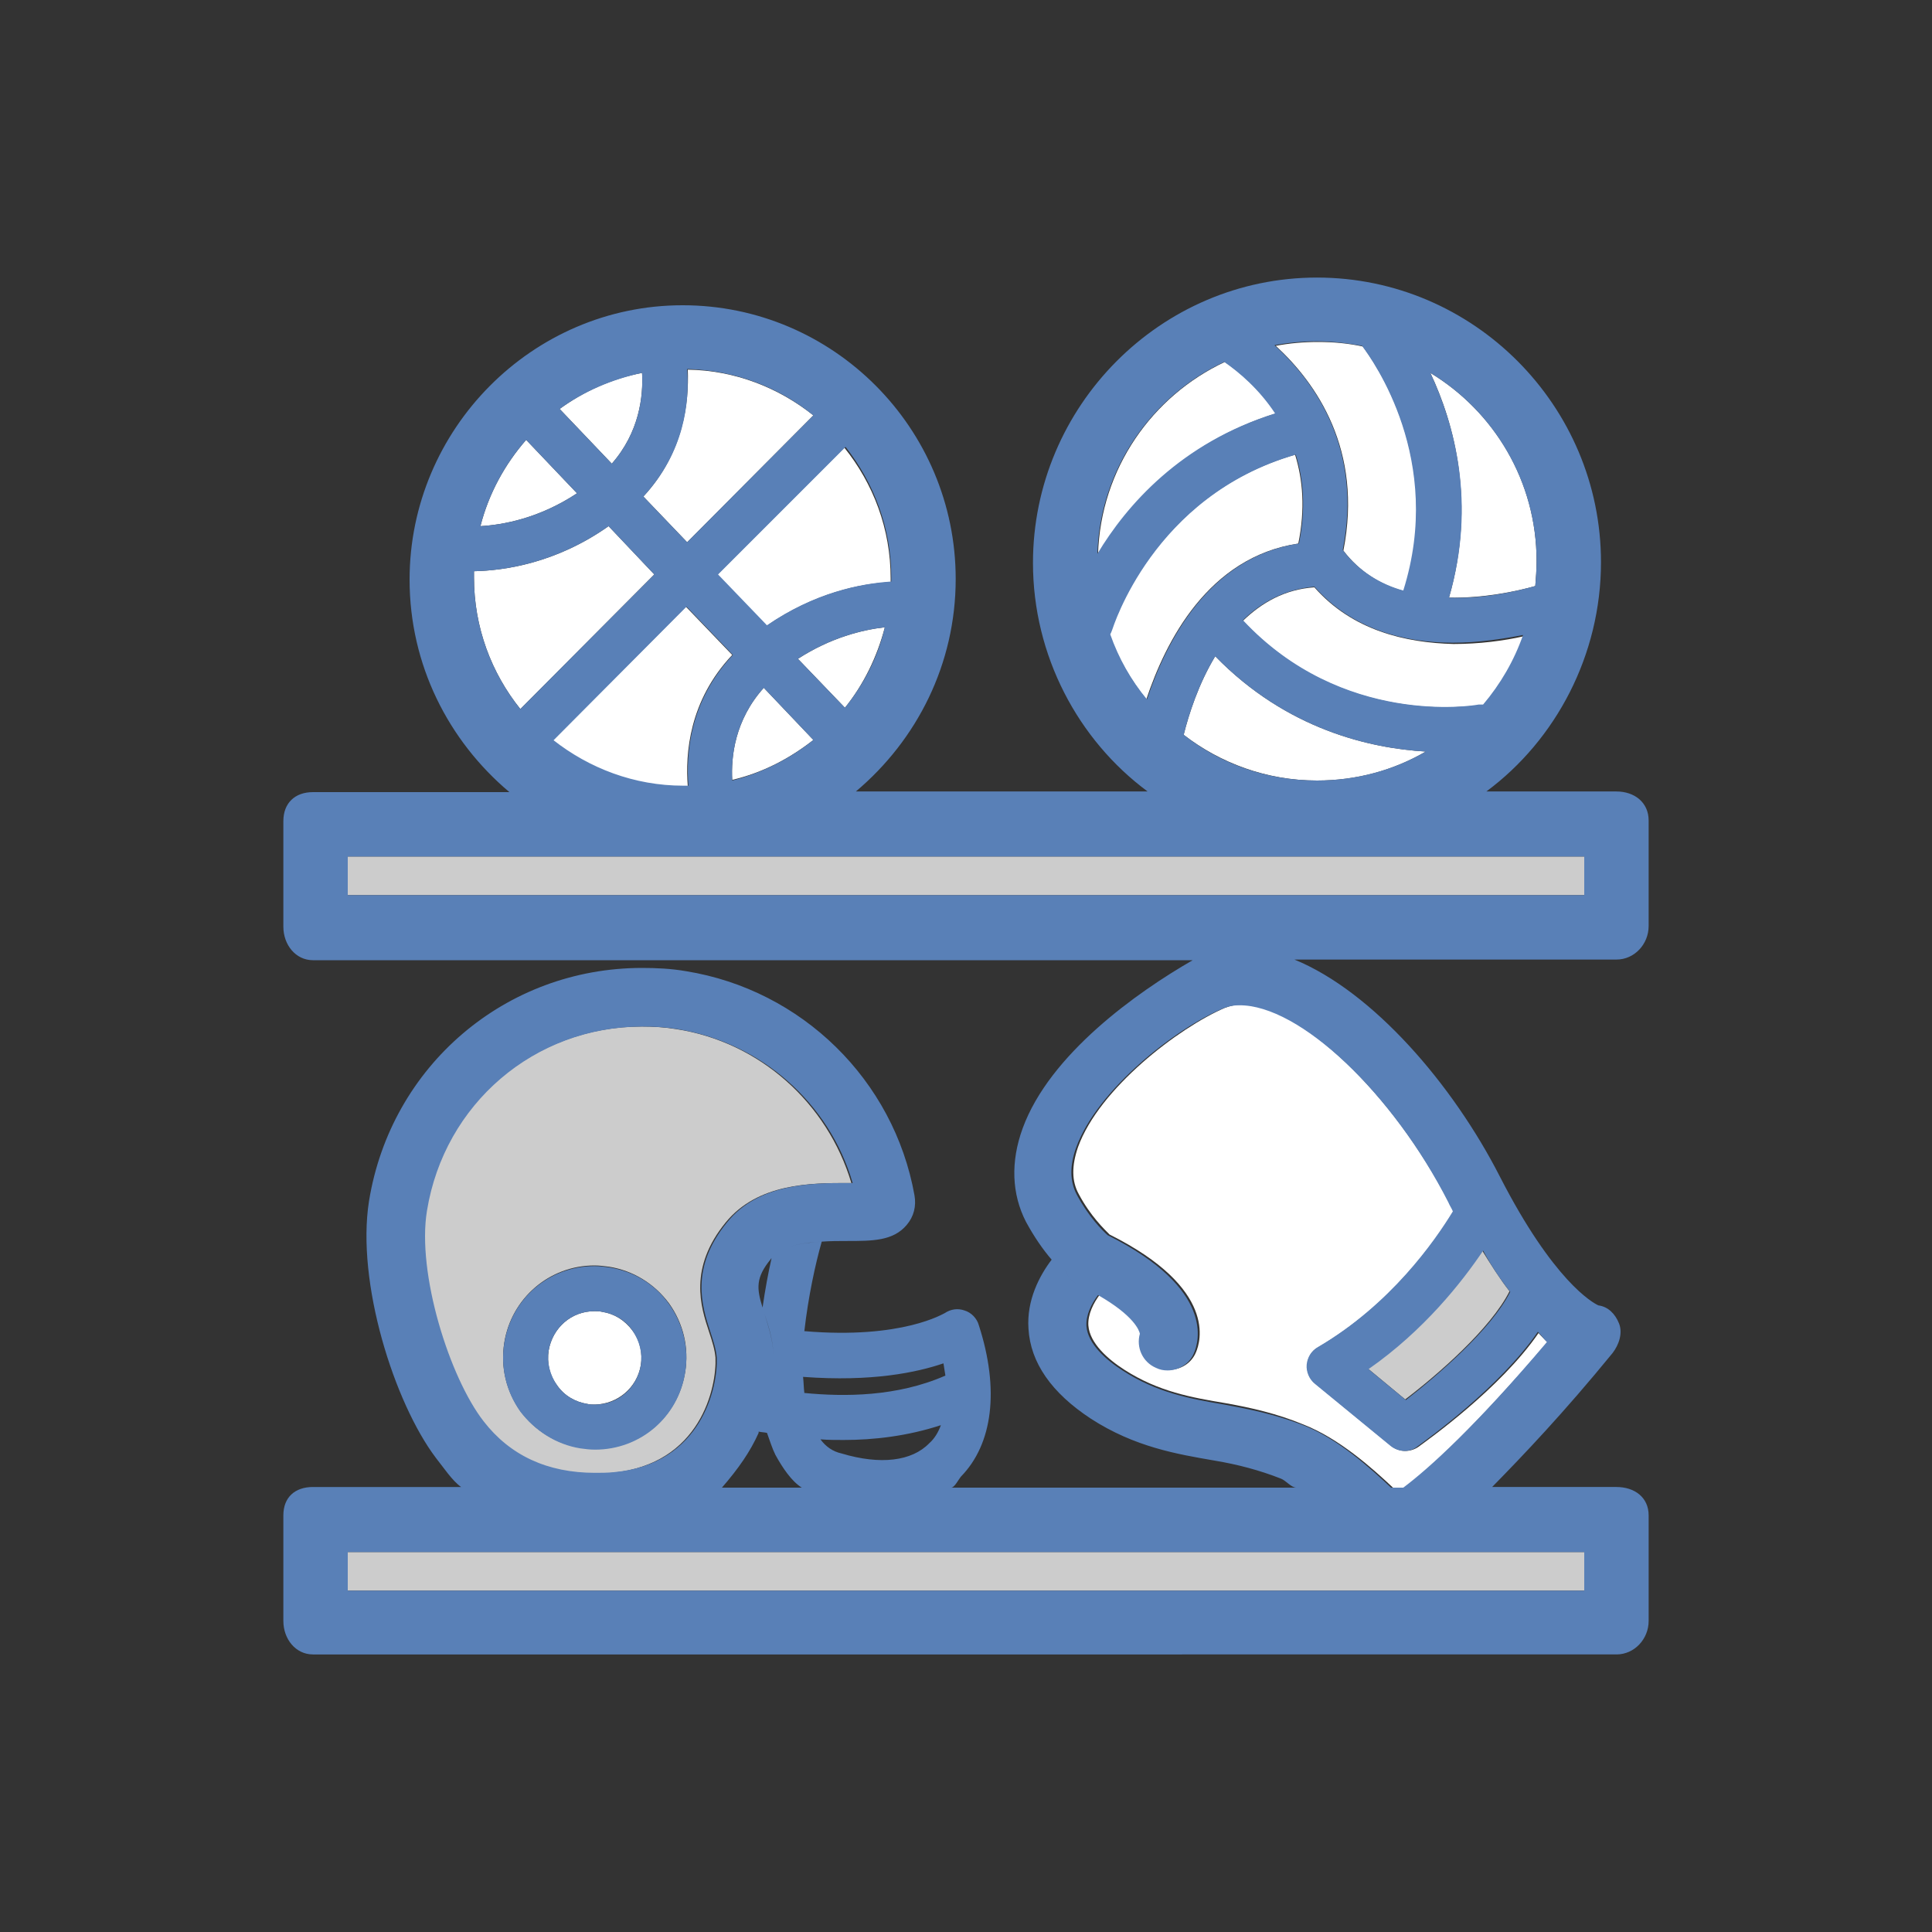 <?xml version="1.0" encoding="utf-8"?>
<!-- Generator: Adobe Illustrator 18.1.1, SVG Export Plug-In . SVG Version: 6.00 Build 0)  -->
<svg version="1.1" id="Layer_1" xmlns="http://www.w3.org/2000/svg" xmlns:xlink="http://www.w3.org/1999/xlink" x="0px" y="0px"
	 viewBox="0 0 300 300" enable-background="new 0 0 300 300" xml:space="preserve">
<rect x="0" y="0" width="300" height="300" fill="#333333" stroke="none"/>
<g>
	<path fill="none" d="M146.8,213.6c-0.1-0.6-0.2-1.2-0.3-1.9c-4.1,1.4-11.1,2.9-21.7,2.1c0,0.8,0.1,1.7,0.2,2.5
		C131.1,216.9,139.3,216.8,146.8,213.6z"/>
	<path fill="none" d="M127.4,223.5c0.9,1.1,2,1.9,3.3,2.3c6,1.8,10.9,1.2,13.6-1.6c0.8-0.8,1.3-1.7,1.8-2.8
		c-5.1,1.7-10.4,2.3-15.1,2.3C129.8,223.6,128.5,223.5,127.4,223.5z"/>
	<path fill="none" d="M120.4,225.9c-0.5-1-0.9-2.2-1.3-3.3c-0.5-0.1-0.9,0-1.3,0c-1.3,2.9-3.1,5.5-5.6,8.5h12.4
		C122.9,230,121.5,227.9,120.4,225.9z"/>
	<path fill="none" d="M119.7,195.6c-2.4,3-2.2,4.7-1.3,7.5c0.4-2.8,0.9-5.4,1.4-7.7C119.8,195.5,119.8,195.5,119.7,195.6z"/>
	<path fill="#FFFFFF" d="M99.9,77.1l6.8,7.1l19.6-19.7c-5.4-4.3-12.2-7-19.5-7.1C107,62.4,106.2,70.3,99.9,77.1z"/>
	<path fill="#FFFFFF" d="M119,97.2c7.4-5.1,14.6-6.6,19.3-6.8c0-0.2,0-0.4,0-0.6c0-7.7-2.7-14.7-7.2-20.3l-19.8,19.8L119,97.2z"/>
	<path fill="#FFFFFF" d="M99.7,57.9c-4.7,0.9-9.1,2.9-12.8,5.6l8.1,8.5C99.3,67.1,99.9,61.5,99.7,57.9z"/>
	<path fill="#FFFFFF" d="M113.7,121.1c4.7-1.1,8.9-3.3,12.6-6.2l-7.7-8.1C114.1,111.8,113.5,117.5,113.7,121.1z"/>
	<path fill="#FFFFFF" d="M131.2,109.9c2.9-3.6,5-7.9,6.2-12.5c-3.5,0.4-8.4,1.6-13.5,4.9L131.2,109.9z"/>
	<path fill="#FFFFFF" d="M94.5,81.7c-8.2,5.8-16.3,6.9-20.9,7c0,0.3,0,0.7,0,1c0,7.7,2.7,14.8,7.2,20.4l20.8-20.9L94.5,81.7z"/>
	<path fill="#FFFFFF" d="M113.7,101.7l-7.2-7.5L85.8,115c5.5,4.4,12.6,7.1,20.2,7.1c0.3,0,0.5,0,0.8,0
		C106.4,117,107,108.8,113.7,101.7z"/>
	<path fill="#FFFFFF" d="M81.7,68.3c-3.3,3.8-5.8,8.3-7.1,13.4c3.5-0.2,9.1-1.2,15-5.1L81.7,68.3z"/>
	<path fill="#FFFFFF" d="M188.7,101.9c-2.6,4.3-4.1,9-4.9,12.2c5.7,4.4,12.9,7.1,20.7,7.1c6.2,0,11.9-1.6,16.9-4.5
		C212.8,116.2,199.8,113.3,188.7,101.9z"/>
	<path fill="#FFFFFF" d="M204.1,91.2c-4.6,0.3-8.2,2.4-11.1,5.2c15.4,16.5,35.7,13.2,36.6,13.1c0.2,0,0.4-0.1,0.7,0
		c2.7-3.1,4.9-6.8,6.3-10.7c-3.1,0.7-6.9,1.2-10.9,1.2C218.2,99.8,210,97.9,204.1,91.2z"/>
	<path fill="#FFFFFF" d="M225,92.8c5.2,0.1,10.2-0.9,13.4-1.8c0.1-1.3,0.2-2.5,0.2-3.9c0-12.4-6.6-23.2-16.5-29.2
		C225.8,65.7,229.2,78.1,225,92.8z"/>
	<path fill="#FFFFFF" d="M201.6,84.4c1.1-5.4,0.7-9.9-0.5-13.8c-22.2,6.4-28.4,27-28.5,27.2c-0.1,0.2-0.2,0.5-0.3,0.7
		c1.3,3.7,3.3,7.1,5.7,10.1C181,99.6,187.6,86.5,201.6,84.4z"/>
	<path fill="#FFFFFF" d="M208.6,85.5c2.5,3.3,5.8,5.3,9.4,6.3c6.4-20.3-4.7-35.8-6.4-38c-2.3-0.5-4.6-0.7-7-0.7
		c-2.2,0-4.4,0.2-6.5,0.6C204.3,59.4,211.7,69.8,208.6,85.5z"/>
	<path fill="#FFFFFF" d="M198.1,64.2c-2.5-3.8-5.7-6.5-7.9-8c-11.3,5.3-19.3,16.6-19.7,29.9C175,78.6,183.4,68.8,198.1,64.2z"/>
	<path fill="#CCCCCC" d="M111.1,210.8c-0.1-1.2-0.5-2.5-1-4c-1.3-3.9-3.2-9.9,2.6-17c5-6.1,13.3-6.1,18.8-6.1c0.2,0,0.5,0,0.7,0
		c-3.7-12.4-14.2-21.9-27.2-23.9c-1.8-0.3-3.6-0.4-5.4-0.4c-16.7,0-30.8,12-33.5,28.6c-1.6,9.8,3.5,25.9,8.7,32.8
		c4,5.3,9.8,8,17.3,8c0.9,0,1.9,0,2.9-0.1C108.9,227.4,111.3,215.3,111.1,210.8z M92.4,225c-0.8,0-1.5-0.1-2.3-0.2
		c-3.7-0.6-7-2.6-9.3-5.7c-2.2-3.1-3.1-6.8-2.5-10.6c1.1-6.9,7-12,14-12c0.8,0,1.5,0.1,2.3,0.2c3.7,0.6,7,2.6,9.3,5.7
		c2.2,3.1,3.1,6.8,2.5,10.6C105.3,220,99.4,225,92.4,225z"/>
	<path fill="#FFFFFF" d="M99.5,212c0.3-1.9-0.1-3.8-1.3-5.4s-2.8-2.6-4.7-2.9c-0.4-0.1-0.8-0.1-1.2-0.1c-3.6,0-6.5,2.6-7.1,6.1
		c-0.3,1.9,0.1,3.8,1.3,5.4c1.1,1.6,2.8,2.6,4.7,2.9c0.4,0.1,0.8,0.1,1.2,0.1C95.9,218,98.9,215.5,99.5,212z"/>
	<path fill="#FFFFFF" d="M240.3,208.4c-0.5-0.4-0.9-0.9-1.4-1.4c-5.9,8.6-17.2,16.6-18.7,17.7c-0.6,0.4-1.3,0.6-2,0.6
		c-0.8,0-1.6-0.3-2.2-0.8l-11.7-9.6c-0.9-0.7-1.4-1.8-1.3-3s0.7-2.2,1.7-2.7c11.3-6.6,18.2-16.5,21-21.1c-0.2-0.5-0.5-0.9-0.7-1.4
		c-8.7-16.9-23.2-30.7-32.3-30.7c-0.9,0-1.7,0.2-2.5,0.5c-7.2,3.1-19.5,12.5-22.8,21.6c-1,2.9-1,5.3,0.1,7.3c1.8,3.4,4,5.5,4.8,6.3
		c16.8,8.4,14.1,16.7,13.4,18.3c-0.7,1.7-2.4,2.7-4.1,2.7c-0.6,0-1.2-0.1-1.8-0.4c-2.1-0.9-3.1-3.2-2.5-5.3c-0.1-0.5-1-2.7-6.5-6
		c-1,1.3-1.9,3.1-1.8,4.8c0.2,2.8,3.1,5.3,5.6,6.9c5.3,3.4,10.4,4.3,15.8,5.2c3.9,0.7,7.9,1.6,12,3.3c5.6,2.2,10.7,6.8,13.9,9.8h1.9
		C222,228,229.3,221.3,240.3,208.4z"/>
	<path fill="#CCCCCC" d="M212.4,212.5l5.8,4.8c5-3.8,13.3-11,16.2-16.8c-1.5-1.9-3-4.3-4.3-6.4C226.9,199.1,221,206.5,212.4,212.5z"
		/>
	<rect x="54" y="133" fill="#CCCCCC" width="192" height="6"/>
	<rect x="54" y="241" fill="#CCCCCC" width="192" height="6"/>
	<g>
		<path fill="#5980B7" d="M90.1,224.9c0.7,0.1,1.5,0.2,2.3,0.2c7,0,12.9-5,14-12c0.6-3.7-0.3-7.5-2.5-10.6c-2.2-3.1-5.5-5.1-9.3-5.7
			c-0.7-0.1-1.5-0.2-2.3-0.2c-7,0-12.9,5-14,12c-0.6,3.7,0.3,7.5,2.5,10.6C83.1,222.2,86.4,224.3,90.1,224.9z M85.2,209.7
			c0.6-3.5,3.5-6.1,7.1-6.1c0.4,0,0.8,0,1.2,0.1c1.9,0.3,3.6,1.3,4.7,2.9s1.6,3.5,1.3,5.4c-0.6,3.5-3.5,6.1-7.1,6.1
			c-0.4,0-0.8,0-1.2-0.1c-1.9-0.3-3.6-1.3-4.7-2.9C85.4,213.5,84.9,211.6,85.2,209.7z"/>
		<path fill="#5980B7" d="M256,143.8v-16.4c0-2.8-2.2-4.5-5-4.5h-20.2c10.8-8,17.8-21.2,17.8-35.6c0-24.3-19.8-44.2-44.1-44.2
			c-24.3,0-44.1,20-44.1,44.3c0,14.4,7,27.5,17.8,35.5h-45.3c9.5-8,15.5-19.8,15.5-33c0-23.4-19-42.5-42.4-42.5S63.6,66.7,63.6,90
			c0,13.2,6,25,15.5,33H48.6c-2.8,0-4.6,1.7-4.6,4.5v16.4c0,2.8,1.9,5.2,4.6,5.2h136.6c-8.7,5-22.2,14.6-26.4,26.1
			c-1.9,5.2-1.7,10.2,0.5,14.5c1.3,2.4,2.7,4.4,4,5.9c-1.9,2.5-3.9,6.3-3.6,10.7c0.3,5.3,3.6,10,9.7,14c6.8,4.4,13.4,5.5,19.2,6.5
			c3.6,0.6,7,1.5,10.3,2.8c0.8,0.3,1.6,1.4,2.4,1.4h-53.6c0.5,0,1.1-1.2,1.5-1.7c5-5.1,6-13.6,2.8-23.5c-0.3-1.1-1.2-2-2.2-2.3
			c-1.1-0.4-2.2-0.2-3.1,0.4c-0.1,0-6.5,4.1-21.8,2.8c0.6-5.3,1.7-10.4,2.7-13.9c-1.7,0.1-3.5,0.3-5,0.8c1.5-0.5,3.2-0.7,5-0.8
			c1.3-0.1,2.7-0.1,3.9-0.1c4,0,7.2,0,9.3-2.5c1.1-1.3,1.5-2.9,1.2-4.6c-3.2-17.9-17.5-31.9-35.5-34.8c-2.3-0.4-4.6-0.5-6.8-0.5
			c-21.2,0-39,15.2-42.4,36.2c-2,12.6,3.9,31.3,10.4,39.9c1.2,1.5,2.5,3.5,3.9,4.5H48.6c-2.8,0-4.6,1.6-4.6,4.4v16.4
			c0,2.8,1.9,5.2,4.6,5.2H251c2.8,0,5-2.4,5-5.2v-16.4c0-2.8-2.2-4.4-5-4.4h-19.3c4.9-5,11.1-11.5,18.7-20.8c1-1.3,1.6-3.1,1-4.6
			c-0.6-1.5-1.7-2.6-3.2-2.8c-0.9-0.4-7-3.8-15.3-20c-7.3-14.3-19.7-28.7-31.9-33.7h50C253.8,149,256,146.6,256,143.8z M188.7,101.9
			c11.1,11.4,24.1,14.3,32.7,14.8c-5,2.9-10.8,4.5-16.9,4.5c-7.8,0-15-2.6-20.7-7.1C184.6,110.9,186.1,106.2,188.7,101.9z
			 M230.3,109.4c-0.2,0-0.4,0-0.7,0c-0.9,0.2-21.2,3.4-36.6-13.1c2.9-2.8,6.5-4.8,11.1-5.2c5.9,6.7,14.1,8.7,21.5,8.7
			c4,0,7.8-0.6,10.9-1.2C235.1,102.6,233,106.2,230.3,109.4z M238.6,87.1c0,1.3-0.1,2.6-0.2,3.9c-3.2,0.9-8.2,2-13.4,1.8
			c4.3-14.7,0.8-27-2.9-34.9C232,63.9,238.6,74.8,238.6,87.1z M204.5,53c2.4,0,4.8,0.3,7,0.7c1.7,2.3,12.8,17.7,6.4,38
			c-3.6-1-6.9-3-9.4-6.3c3.1-15.7-4.3-26.1-10.6-31.8C200.1,53.2,202.3,53,204.5,53z M190.1,56.2c2.3,1.6,5.4,4.2,7.9,8
			c-14.7,4.6-23.1,14.3-27.6,21.8C170.8,72.9,178.8,61.5,190.1,56.2z M172.4,98.5c0.1-0.2,0.2-0.4,0.3-0.7
			c0.1-0.2,6.3-20.8,28.5-27.2c1.2,3.8,1.6,8.4,0.5,13.8c-14,2.1-20.6,15.2-23.6,24.2C175.6,105.6,173.7,102.2,172.4,98.5z
			 M118.7,204c0.6,1.8,1.3,3.9,1.4,6.3c0,0.4,0,0.8,0,1.2c0-0.4,0-0.8,0-1.2C120,208,119.3,205.9,118.7,204c-0.1-0.3-0.2-0.6-0.3-1
			c-0.9-2.9-1.1-4.6,1.3-7.5c0-0.1,0.1-0.1,0.1-0.1c-0.5,2.2-1,4.9-1.4,7.7C118.5,203.4,118.6,203.7,118.7,204z M127.4,223.5
			c1.2,0.1,2.4,0.1,3.6,0.1c4.7,0,9.9-0.6,15.1-2.3c-0.4,1.1-1,2.1-1.8,2.8c-2.7,2.8-7.6,3.4-13.6,1.6
			C129.3,225.4,128.2,224.6,127.4,223.5z M146.5,211.7c0.1,0.6,0.2,1.3,0.3,1.9c-7.5,3.3-15.7,3.3-21.9,2.7
			c-0.1-0.8-0.1-1.6-0.2-2.5C135.4,214.6,142.4,213.1,146.5,211.7z M66.3,188c2.7-16.6,16.7-28.6,33.5-28.6c1.8,0,3.6,0.1,5.4,0.4
			c13,2.1,23.6,11.5,27.2,23.9c-0.3,0-0.5,0-0.7,0c-5.5,0-13.9,0-18.8,6.1c-5.8,7.1-3.9,13-2.6,17c0.5,1.5,0.9,2.8,1,4
			c0.2,4.5-2.3,16.6-16,17.8c-1,0.1-2,0.1-2.9,0.1c-7.4,0-13.2-2.7-17.3-8C69.8,213.9,64.7,197.7,66.3,188z M117.8,222.5
			c0,0,0-0.2,0-0.2c0.4,0.1,0.9,0.1,1.3,0.2c0.4,1.1,0.8,2.4,1.3,3.4c1.1,2,2.5,4.1,4.1,5.1h-12.4
			C114.7,228,116.5,225.4,117.8,222.5z M246,241v6H54v-6H246z M234.5,200.6c-2.9,5.8-11.3,13-16.2,16.8l-5.8-4.8
			c8.6-6,14.5-13.5,17.8-18.4C231.4,196.3,233,198.7,234.5,200.6z M224.9,186.7c0.2,0.5,0.5,0.9,0.7,1.4c-2.8,4.6-9.7,14.5-21,21.1
			c-1,0.6-1.6,1.6-1.7,2.7s0.4,2.3,1.3,3l11.7,9.6c0.6,0.5,1.4,0.8,2.2,0.8c0.7,0,1.4-0.2,2-0.7c1.5-1.1,12.8-9.2,18.7-17.8
			c0.5,0.5,1,1.2,1.4,1.6c-11,13-18.3,19.6-22.3,22.6h-1.9c-3.2-3-8.3-7.7-13.9-9.8c-4.2-1.6-8.2-2.4-12-3.1
			c-5.4-0.9-10.6-1.9-15.8-5.3c-2.5-1.6-5.4-4.1-5.6-6.9c-0.1-1.7,0.8-3.5,1.8-4.8c-0.8-0.5-1.8-1-2.9-1.5c-1.7-0.8-2.6-2.5-2.5-4.3
			c-0.1,1.8,0.8,3.5,2.5,4.3c1.1,0.5,2,1,2.9,1.5c5.6,3.2,6.4,5.5,6.5,6c-0.6,2.1,0.4,4.4,2.5,5.3c0.6,0.3,1.2,0.4,1.8,0.4
			c1.7,0,3.4-1,4.1-2.7c0.7-1.6,3.4-9.9-13.4-18.3c0,0,0,0,0,0c-0.8-0.7-3-2.9-4.8-6.3c-1.1-2.1-1.1-4.5-0.1-7.3
			c3.3-9.1,15.6-18.6,22.8-21.6c0.7-0.3,1.5-0.5,2.5-0.5C201.8,156,216.3,169.8,224.9,186.7z M118.6,106.8l7.7,8.1
			c-3.6,2.9-7.9,5.1-12.6,6.3C113.5,117.5,114.1,111.8,118.6,106.8z M131.2,109.9l-7.3-7.6c5.1-3.3,10-4.5,13.5-4.9
			C136.3,102.1,134.1,106.3,131.2,109.9z M138.4,89.7c0,0.2,0,0.4,0,0.6c-4.7,0.3-11.9,1.7-19.3,6.8l-7.6-7.9l19.8-19.8
			C135.7,75,138.4,82,138.4,89.7z M126.3,64.5l-19.6,19.7l-6.8-7.1c6.4-6.9,7.2-14.7,6.8-19.8C114.1,57.5,120.9,60.1,126.3,64.5z
			 M99.7,57.9c0.2,3.6-0.4,9.2-4.7,14.1l-8.1-8.5C90.6,60.8,95,58.9,99.7,57.9z M81.7,68.3l7.9,8.3c-5.9,3.9-11.5,4.9-15,5.1
			C75.9,76.6,78.4,72.1,81.7,68.3z M73.6,89.7c0-0.3,0-0.7,0-1c4.6-0.1,12.7-1.2,20.9-7l7.1,7.5l-20.8,20.9l0,0
			C76.3,104.5,73.6,97.4,73.6,89.7z M78.8,117.1c-0.7-0.7-1-1.6-1-2.5C77.8,115.5,78.1,116.4,78.8,117.1c0.7,0.7,1.6,1,2.5,1
			c0.9,0,1.8-0.3,2.5-1l2.1-2.1l20.7-20.8l7.2,7.5c-6.7,7.1-7.3,15.3-6.9,20.3c-0.3,0-0.5,0-0.8,0c-7.6,0-14.6-2.7-20.2-7.1
			l-2.1,2.1c-0.7,0.7-1.6,1-2.5,1C80.4,118.1,79.5,117.8,78.8,117.1z M246,139H54v-6h192V139z"/>
	</g>
</g>
</svg>
